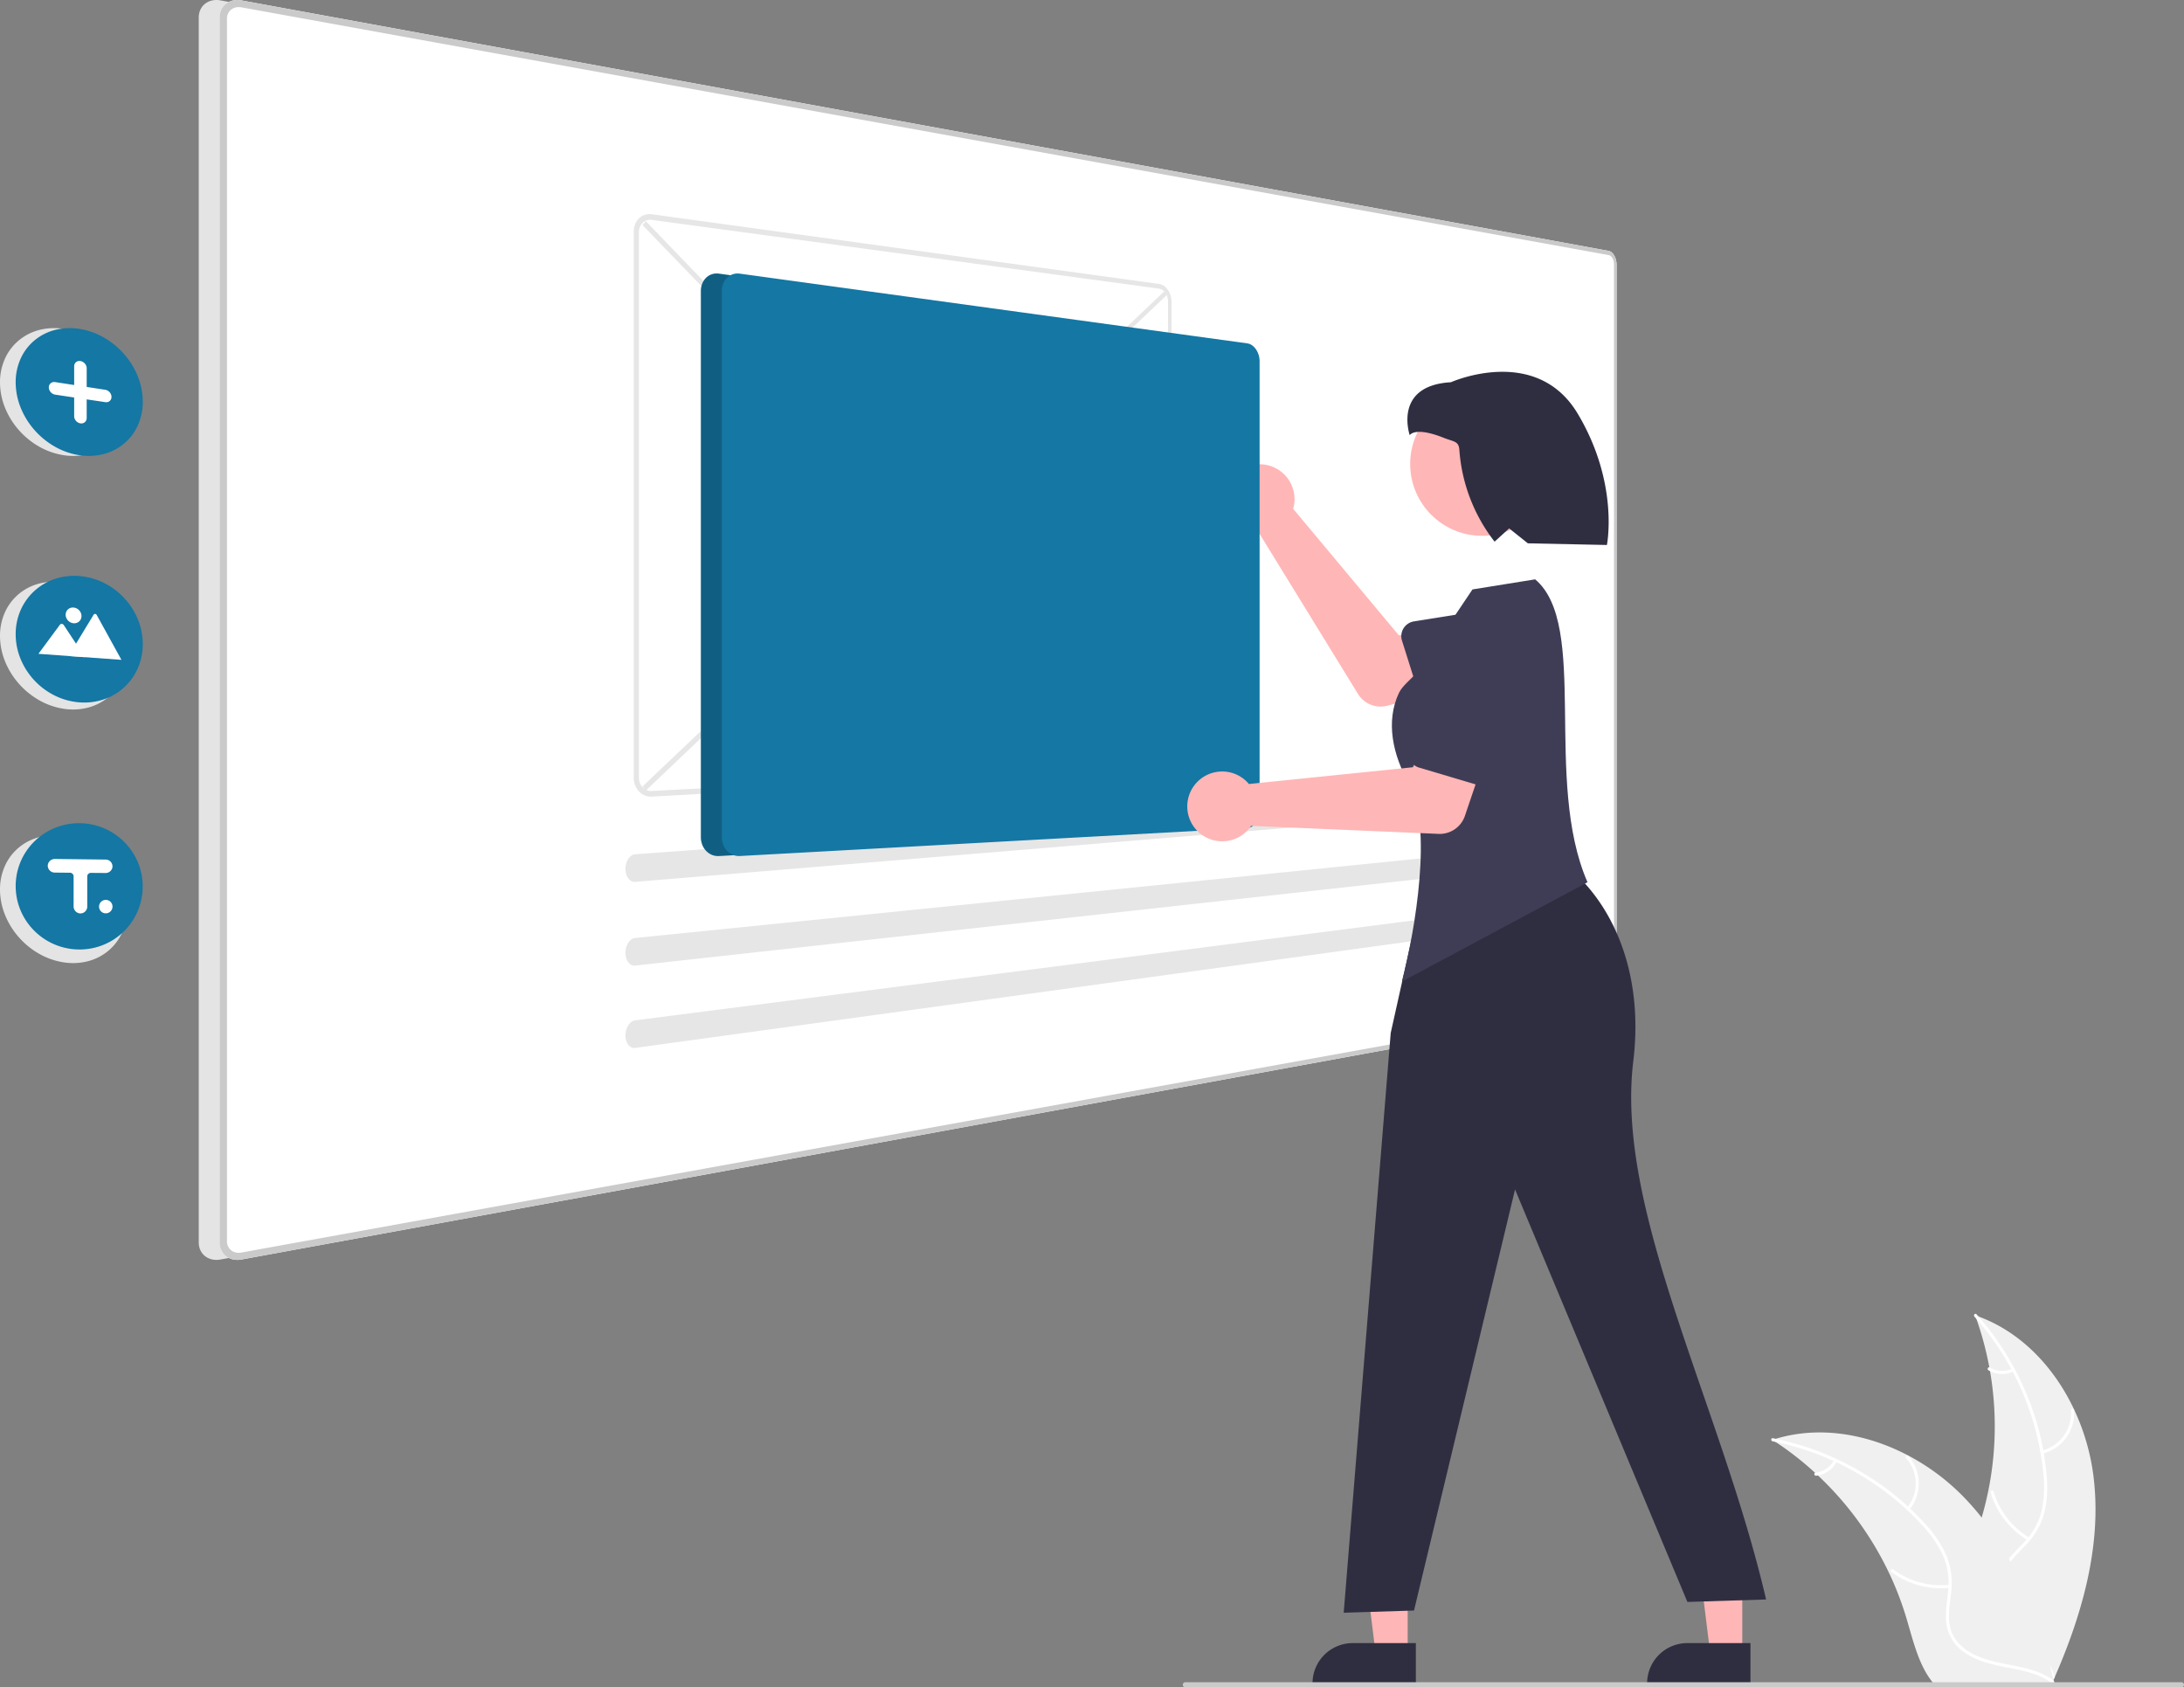 <svg xmlns="http://www.w3.org/2000/svg" data-name="Layer 1" width="835.459" height="645.47"><rect width="100%" height="100%" fill="#808080" stroke="none"/><path d="M800.84 564.765c-3.317-26.678-19.85-52.964-45.293-61.646a123.863 123.863 0 0 1-.007 85.04c-3.91 10.576-9.359 21.931-5.681 32.59 2.288 6.631 7.885 11.705 14.142 14.878 6.258 3.173 13.202 4.685 20.06 6.167l1.349 1.116c10.886-24.581 18.749-51.467 15.43-78.145Z" fill="#f0f0f0"/><path d="M755.294 503.624a105.87 105.87 0 0 1 26.32 59.583 45.591 45.591 0 0 1-.52 14.275 26.149 26.149 0 0 1-6.503 12.129c-2.931 3.22-6.303 6.175-8.4 10.052a16.01 16.01 0 0 0-.782 13.07c1.852 5.312 5.501 9.64 9.218 13.75 4.126 4.563 8.484 9.237 10.238 15.285.212.733 1.337.36 1.125-.371-3.052-10.524-13.268-16.502-18.14-25.98-2.273-4.424-3.227-9.559-1.096-14.228 1.863-4.082 5.337-7.132 8.334-10.368a27.903 27.903 0 0 0 6.8-11.622 42.148 42.148 0 0 0 1.066-14.202 102.712 102.712 0 0 0-7.502-31.214 107.747 107.747 0 0 0-19.374-31.048c-.507-.567-1.287.325-.784.889Z" fill="#fff"/><path d="M781.294 556.037a15.884 15.884 0 0 0 12.091-16.64c-.06-.76-1.244-.701-1.184.06a14.708 14.708 0 0 1-11.278 15.455c-.742.176-.366 1.3.371 1.125ZM776.292 588.173a30.615 30.615 0 0 1-13.67-17.632c-.216-.732-1.34-.36-1.126.372a31.844 31.844 0 0 0 14.264 18.319c.657.39 1.186-.671.532-1.059ZM769.713 523.527a8.991 8.991 0 0 1-8.52-.432c-.652-.398-1.181.663-.534 1.058a10.075 10.075 0 0 0 9.425.5.612.612 0 0 0 .377-.749.595.595 0 0 0-.748-.377Z" fill="#fff"/><path d="M677.993 550.77c.4.26.8.52 1.2.79a118.407 118.407 0 0 1 15.14 11.82c.37.33.74.67 1.1 1.01a124.827 124.827 0 0 1 27.11 37.11 121.222 121.222 0 0 1 6.64 17.18c2.45 8.13 4.46 17.14 9.31 23.79a20.796 20.796 0 0 0 1.62 2h43.83c.1-.05.2-.09.3-.14l1.75.08c-.07-.31-.15-.63-.22-.94-.04-.18-.09-.36-.13-.54-.03-.12-.06-.24-.08-.35-.01-.04-.02-.08-.03-.11-.02-.11-.05-.21-.07-.31q-.66-2.685-1.36-5.37c0-.01 0-.01-.01-.02-3.59-13.63-8.35-27.08-15-39.38-.2-.37-.4-.75-.62-1.12a115.674 115.674 0 0 0-10.39-15.76 102.258 102.258 0 0 0-6.81-7.79 85.037 85.037 0 0 0-21.28-15.94c-15.72-8.3-33.92-11.48-50.72-6.41-.43.13-.85.26-1.28.4Z" fill="#f0f0f0"/><path d="M678.092 551.326a105.87 105.87 0 0 1 56.887 31.728 45.591 45.591 0 0 1 8.18 11.71 26.149 26.149 0 0 1 2.11 13.6c-.401 4.336-1.314 8.725-.654 13.083a16.01 16.01 0 0 0 7.245 10.907c4.676 3.126 10.196 4.385 15.637 5.429 6.042 1.159 12.336 2.267 17.378 6.04.61.458 1.284-.517.674-.974-8.772-6.565-20.528-5.188-30.125-9.823-4.478-2.162-8.332-5.688-9.441-10.699-.97-4.382-.033-8.909.412-13.296a27.903 27.903 0 0 0-1.567-13.374 42.148 42.148 0 0 0-7.7-11.981 102.712 102.712 0 0 0-24.783-20.406 107.747 107.747 0 0 0-34.162-13.126c-.746-.148-.832 1.035-.091 1.182Z" fill="#fff"/><path d="M730.408 577.521a15.884 15.884 0 0 0-.364-20.565c-.506-.57-1.416.189-.91.76a14.708 14.708 0 0 1 .3 19.13c-.486.588.49 1.259.974.675ZM745.762 606.192a30.615 30.615 0 0 1-21.531-5.847c-.613-.455-1.287.52-.675.974a31.844 31.844 0 0 0 22.418 6.038c.76-.084.543-1.25-.212-1.165ZM701.588 558.537a8.991 8.991 0 0 1-7.064 4.784c-.76.075-.543 1.24.212 1.166a10.075 10.075 0 0 0 7.826-5.275.612.612 0 0 0-.15-.825.595.595 0 0 0-.824.15Z" fill="#fff"/><path data-name="Path 1" d="M607.42 95.98 84.337.146a8.036 8.036 0 0 0-3.22.038 6.64 6.64 0 0 0-2.642 1.234 6.214 6.214 0 0 0-1.788 2.227 6.938 6.938 0 0 0-.657 3.008v468.623a6.941 6.941 0 0 0 .655 3.009 6.214 6.214 0 0 0 1.786 2.228 6.64 6.64 0 0 0 2.64 1.236 8.034 8.034 0 0 0 3.22.04L607.42 385.95a2.475 2.475 0 0 0 1.163-.59 4.426 4.426 0 0 0 .947-1.2 6.729 6.729 0 0 0 .637-1.637 7.865 7.865 0 0 0 .234-1.9v-279.3a7.866 7.866 0 0 0-.233-1.905 6.736 6.736 0 0 0-.637-1.638 4.433 4.433 0 0 0-.947-1.2 2.48 2.48 0 0 0-1.163-.591Z" fill="#e4e4e4"/><path data-name="Path 1" d="M615.42 95.98 92.337.146a8.036 8.036 0 0 0-3.22.038 6.64 6.64 0 0 0-2.642 1.234 6.214 6.214 0 0 0-1.788 2.227 6.938 6.938 0 0 0-.657 3.008v468.623a6.941 6.941 0 0 0 .655 3.009 6.214 6.214 0 0 0 1.786 2.228 6.64 6.64 0 0 0 2.64 1.236 8.034 8.034 0 0 0 3.22.04L615.42 385.95a2.475 2.475 0 0 0 1.163-.59 4.426 4.426 0 0 0 .947-1.2 6.729 6.729 0 0 0 .637-1.637 7.865 7.865 0 0 0 .234-1.9v-279.3a7.866 7.866 0 0 0-.233-1.905 6.736 6.736 0 0 0-.637-1.638 4.433 4.433 0 0 0-.947-1.2 2.48 2.48 0 0 0-1.163-.591Z" fill="#fff"/><path data-name="Path 2" d="M615.42 95.98 92.337.146a8.036 8.036 0 0 0-3.22.038 6.64 6.64 0 0 0-2.642 1.234 6.214 6.214 0 0 0-1.788 2.227 6.938 6.938 0 0 0-.657 3.008v468.623a6.941 6.941 0 0 0 .655 3.009 6.214 6.214 0 0 0 1.786 2.228 6.64 6.64 0 0 0 2.64 1.236 8.034 8.034 0 0 0 3.22.04L615.42 385.95a2.475 2.475 0 0 0 1.163-.59 4.426 4.426 0 0 0 .947-1.2 6.729 6.729 0 0 0 .637-1.637 7.865 7.865 0 0 0 .234-1.9v-279.3a7.866 7.866 0 0 0-.233-1.905 6.736 6.736 0 0 0-.637-1.638 4.433 4.433 0 0 0-.947-1.2 2.48 2.48 0 0 0-1.163-.591Zm1.99 284.813a5.247 5.247 0 0 1-.156 1.272 4.49 4.49 0 0 1-.425 1.093 2.95 2.95 0 0 1-.632.8 1.649 1.649 0 0 1-.775.392l-523.08 94.773a5.349 5.349 0 0 1-2.145-.03 4.426 4.426 0 0 1-1.757-.825 4.142 4.142 0 0 1-1.188-1.484 4.627 4.627 0 0 1-.436-2V7.15a4.629 4.629 0 0 1 .435-2 4.143 4.143 0 0 1 1.187-1.486 4.423 4.423 0 0 1 1.756-.826 5.35 5.35 0 0 1 2.145-.031l523.083 94.776a1.648 1.648 0 0 1 .775.392 2.95 2.95 0 0 1 .632.8 4.491 4.491 0 0 1 .426 1.092 5.244 5.244 0 0 1 .156 1.272v279.653Z" fill="#cacaca"/><path data-name="Path 3" d="M0 146.269A21.866 21.866 0 0 1 1.983 137a19.536 19.536 0 0 1 5.372-6.926 20.088 20.088 0 0 1 7.887-3.913 23.237 23.237 0 0 1 9.529-.287 27.514 27.514 0 0 1 9.389 3.485 30.257 30.257 0 0 1 7.565 6.386 29.632 29.632 0 0 1 5.05 8.378 26.08 26.08 0 0 1 1.842 9.518 21.937 21.937 0 0 1-1.842 8.96 19.59 19.59 0 0 1-5.05 6.846 19.937 19.937 0 0 1-7.565 4.092 22.86 22.86 0 0 1-9.39.638 27.188 27.188 0 0 1-9.523-3.184 30.185 30.185 0 0 1-7.884-6.305 29.778 29.778 0 0 1-5.373-8.553A26.191 26.191 0 0 1 0 146.269ZM0 243.269A21.866 21.866 0 0 1 1.983 234a19.536 19.536 0 0 1 5.372-6.926 20.088 20.088 0 0 1 7.887-3.913 23.237 23.237 0 0 1 9.529-.287 27.514 27.514 0 0 1 9.389 3.485 30.257 30.257 0 0 1 7.565 6.386 29.632 29.632 0 0 1 5.05 8.378 26.08 26.08 0 0 1 1.842 9.518 21.937 21.937 0 0 1-1.842 8.96 19.59 19.59 0 0 1-5.05 6.846 19.937 19.937 0 0 1-7.565 4.092 22.86 22.86 0 0 1-9.39.638 27.188 27.188 0 0 1-9.523-3.184 30.185 30.185 0 0 1-7.884-6.305 29.778 29.778 0 0 1-5.373-8.553A26.191 26.191 0 0 1 0 243.269ZM0 340.269A21.866 21.866 0 0 1 1.983 331a19.536 19.536 0 0 1 5.372-6.926 20.088 20.088 0 0 1 7.887-3.913 23.237 23.237 0 0 1 9.529-.287 27.514 27.514 0 0 1 9.389 3.485 30.257 30.257 0 0 1 7.565 6.386 29.632 29.632 0 0 1 5.05 8.378 26.08 26.08 0 0 1 1.842 9.518 21.937 21.937 0 0 1-1.842 8.96 19.59 19.59 0 0 1-5.05 6.846 19.937 19.937 0 0 1-7.565 4.092 22.86 22.86 0 0 1-9.39.638 27.188 27.188 0 0 1-9.523-3.184 30.185 30.185 0 0 1-7.884-6.305 29.778 29.778 0 0 1-5.373-8.553A26.191 26.191 0 0 1 0 340.269Z" fill="#e4e4e4"/><path data-name="Path 3" d="M6 146.269A21.866 21.866 0 0 1 7.983 137a19.536 19.536 0 0 1 5.372-6.926 20.088 20.088 0 0 1 7.887-3.913 23.237 23.237 0 0 1 9.529-.287 27.514 27.514 0 0 1 9.389 3.485 30.257 30.257 0 0 1 7.565 6.386 29.632 29.632 0 0 1 5.05 8.378 26.08 26.08 0 0 1 1.842 9.518 21.937 21.937 0 0 1-1.842 8.96 19.59 19.59 0 0 1-5.05 6.846 19.937 19.937 0 0 1-7.565 4.092 22.86 22.86 0 0 1-9.39.638 27.188 27.188 0 0 1-9.523-3.184 30.185 30.185 0 0 1-7.884-6.305 29.778 29.778 0 0 1-5.373-8.553A26.191 26.191 0 0 1 6 146.269Z" fill="#1477a4"/><path data-name="Path 4" d="M6 242.608a22.865 22.865 0 0 1 1.982-9.418 21.7 21.7 0 0 1 5.372-7.32 21.994 21.994 0 0 1 7.887-4.5 23.587 23.587 0 0 1 9.529-.991 25.758 25.758 0 0 1 9.389 2.79 27.178 27.178 0 0 1 7.565 5.827 26.864 26.864 0 0 1 5.05 8 25.028 25.028 0 0 1 1.84 9.393 22.9 22.9 0 0 1-1.841 9.1 21.766 21.766 0 0 1-12.615 11.87 23.394 23.394 0 0 1-9.39 1.331 25.609 25.609 0 0 1-9.523-2.48A27.214 27.214 0 0 1 7.99 252.325 25.1 25.1 0 0 1 6 242.608Z" fill="#1477a4"/><path data-name="Path 5" d="M6 338.947a23.912 23.912 0 0 1 7.354-17.281 24.417 24.417 0 0 1 39.415 8.223 24.109 24.109 0 0 1-22 33.304 24.465 24.465 0 0 1-22.78-14.675 24.029 24.029 0 0 1-1.988-9.571Z" fill="#1477a4"/><path data-name="Path 6" d="m21.11 146.159 7.262 1.116v-7.16a2.154 2.154 0 0 1 .186-.9 1.91 1.91 0 0 1 .513-.678 1.955 1.955 0 0 1 .762-.391 2.269 2.269 0 0 1 .933-.04 2.713 2.713 0 0 1 .933.334 3.01 3.01 0 0 1 .762.63 2.959 2.959 0 0 1 .515.837 2.59 2.59 0 0 1 .19.955v7.15l7.125 1.093a2.641 2.641 0 0 1 .918.327 2.947 2.947 0 0 1 1.254 1.448 2.573 2.573 0 0 1 .185.947 2.16 2.16 0 0 1-.185.89 1.917 1.917 0 0 1-.5.675 1.941 1.941 0 0 1-.75.394 2.221 2.221 0 0 1-.917.048l-7.134-1.067v7.134a2.17 2.17 0 0 1-.188.9 1.95 1.95 0 0 1-.512.683 1.99 1.99 0 0 1-.76.4 2.274 2.274 0 0 1-.932.054 2.676 2.676 0 0 1-.934-.32 2.947 2.947 0 0 1-.763-.62 2.9 2.9 0 0 1-.515-.832 2.566 2.566 0 0 1-.186-.957v-7.16l-7.262-1.09a2.75 2.75 0 0 1-.948-.331 3.023 3.023 0 0 1-.775-.631 2.95 2.95 0 0 1-.523-.838 2.58 2.58 0 0 1-.192-.967 2.16 2.16 0 0 1 .192-.907 1.941 1.941 0 0 1 .523-.684 2.005 2.005 0 0 1 .775-.4 2.325 2.325 0 0 1 .948-.042Z" fill="#fff"/><path data-name="Path 7" d="m26.207 250.933 20.166 1.462h.074l-9.457-17.17a.756.756 0 0 0-.245-.269.736.736 0 0 0-.161-.08.7.7 0 0 0-.177-.04.652.652 0 0 0-.176.008.614.614 0 0 0-.161.055.589.589 0 0 0-.245.227l-6.435 10.578-.31.509Z" fill="#fff"/><path data-name="Path 8" d="m14.698 250.098 17.792 1.29-3.41-5.176-.246-.374-4.472-6.79a1.021 1.021 0 0 0-.291-.261 1 1 0 0 0-.173-.082.963.963 0 0 0-.192-.047.917.917 0 0 0-.191-.007.876.876 0 0 0-.183.032.83.83 0 0 0-.17.07.806.806 0 0 0-.15.106l-.014.018-.02.018-.014.019-.015.019Z" fill="#fff"/><path data-name="Ellipse 1" d="M28.153 232.399a3.219 3.219 0 0 1 1.177.336 3.415 3.415 0 0 1 .959.725 3.373 3.373 0 0 1 .646 1.008 3.119 3.119 0 0 1 .237 1.186 2.827 2.827 0 0 1-.237 1.146 2.671 2.671 0 0 1-.646.9 2.708 2.708 0 0 1-.96.563 2.92 2.92 0 0 1-1.176.139 3.216 3.216 0 0 1-1.18-.333 3.414 3.414 0 0 1-.963-.724 3.374 3.374 0 0 1-.651-1.01 3.12 3.12 0 0 1-.24-1.192 2.827 2.827 0 0 1 .24-1.15 2.671 2.671 0 0 1 .65-.9 2.71 2.71 0 0 1 .965-.558 2.924 2.924 0 0 1 1.179-.136Z" fill="#fff"/><path data-name="Rectangle 2" d="m245.764 300.844 199.68-189.457.856 1.5-199.288 189.56Z" fill="#e6e6e6"/><path data-name="Rectangle 3" d="m245.796 86.11 1.252-1.5 199.234 206.826-.86 1.425Z" fill="#e6e6e6"/><path data-name="Path 9" d="m443.424 108.62-194.1-26.665a5.967 5.967 0 0 0-2.675.228 5.75 5.75 0 0 0-2.193 1.324 6.393 6.393 0 0 0-1.485 2.2 7.6 7.6 0 0 0-.547 2.878v208.94a7.948 7.948 0 0 0 .547 2.92 7.15 7.15 0 0 0 1.484 2.328 6.423 6.423 0 0 0 2.193 1.5 6.153 6.153 0 0 0 2.675.448l194.1-10.69a3.936 3.936 0 0 0 1.846-.6 5.323 5.323 0 0 0 1.5-1.421 7.09 7.09 0 0 0 1.01-2.037 8.192 8.192 0 0 0 .37-2.446v-172.02a8.5 8.5 0 0 0-.37-2.477 7.807 7.807 0 0 0-1.01-2.12 6.016 6.016 0 0 0-1.5-1.545 4.253 4.253 0 0 0-1.845-.744Zm-194.1 193.95a4.394 4.394 0 0 1-1.91-.323 4.589 4.589 0 0 1-1.563-1.074 5.109 5.109 0 0 1-1.058-1.666 5.679 5.679 0 0 1-.39-2.083V88.844a5.43 5.43 0 0 1 .39-2.051 4.569 4.569 0 0 1 1.058-1.574 4.108 4.108 0 0 1 1.564-.945 4.259 4.259 0 0 1 1.909-.167l194.1 26.305a3.035 3.035 0 0 1 1.319.532 4.294 4.294 0 0 1 1.074 1.1 5.575 5.575 0 0 1 .723 1.515 6.07 6.07 0 0 1 .266 1.77v172.268a5.854 5.854 0 0 1-.266 1.75 5.063 5.063 0 0 1-.723 1.456 3.8 3.8 0 0 1-1.074 1.014 2.809 2.809 0 0 1-1.32.423Z" fill="#e6e6e6"/><g data-name="b12ed9b2-cc32-4c4f-a9d5-2d1deb4d0e3e"><path data-name="Path 14" d="M242.894 326.785a2.96 2.96 0 0 0-1.427.554 4.493 4.493 0 0 0-1.158 1.251 6.417 6.417 0 0 0-.772 1.758 7.545 7.545 0 0 0-.267 2.082 7.013 7.013 0 0 0 .3 1.987 5.277 5.277 0 0 0 .78 1.58 3.515 3.515 0 0 0 1.147 1.023 2.6 2.6 0 0 0 1.4.315L582.7 309.198a1.164 1.164 0 0 0 .718-.329 2.717 2.717 0 0 0 .59-.828 5.284 5.284 0 0 0 .4-1.2 7.289 7.289 0 0 0 .156-1.458 7.068 7.068 0 0 0-.132-1.445 4.807 4.807 0 0 0-.384-1.169 2.34 2.34 0 0 0-.574-.779 1.046 1.046 0 0 0-.714-.264h-.06Z" fill="#e6e6e6"/></g><g data-name="e10bb4bc-6df1-41b6-ac46-84090840b498"><path data-name="Path 15" d="M242.894 358.806a3.043 3.043 0 0 0-1.427.593 4.68 4.68 0 0 0-1.158 1.278 6.612 6.612 0 0 0-.772 1.779 7.623 7.623 0 0 0-.267 2.095 6.927 6.927 0 0 0 .3 1.979 5.107 5.107 0 0 0 .78 1.559 3.376 3.376 0 0 0 1.145.99 2.556 2.556 0 0 0 1.4.278L582.7 331.87a1.2 1.2 0 0 0 .718-.35 2.824 2.824 0 0 0 .59-.844 5.418 5.418 0 0 0 .4-1.216 7.352 7.352 0 0 0 .156-1.463 7.015 7.015 0 0 0-.132-1.442 4.692 4.692 0 0 0-.384-1.158 2.249 2.249 0 0 0-.577-.76 1.021 1.021 0 0 0-.714-.245h-.06Z" fill="#e6e6e6"/></g><g data-name="e3c0a870-6a35-4470-a43f-0902a465f5fb"><path data-name="Path 16" d="M242.894 390.308a3.132 3.132 0 0 0-1.427.632 4.868 4.868 0 0 0-1.158 1.31 6.81 6.81 0 0 0-.772 1.8 7.7 7.7 0 0 0-.267 2.1 6.843 6.843 0 0 0 .3 1.97 4.944 4.944 0 0 0 .78 1.539 3.246 3.246 0 0 0 1.145.96 2.519 2.519 0 0 0 1.4.239L582.7 354.175a1.238 1.238 0 0 0 .718-.368 2.934 2.934 0 0 0 .59-.861 5.548 5.548 0 0 0 .4-1.227 7.415 7.415 0 0 0 .156-1.467 6.961 6.961 0 0 0-.132-1.438 4.578 4.578 0 0 0-.384-1.148 2.163 2.163 0 0 0-.577-.744 1 1 0 0 0-.714-.226h-.06Z" fill="#e6e6e6"/></g><path data-name="Path 17" d="m40.464 328.8-19.398-.231a2.761 2.761 0 0 0-.954.135 2.726 2.726 0 0 0-.823.437 2.68 2.68 0 0 0-.624.687 2.653 2.653 0 0 0-.355.883 2.579 2.579 0 0 0 .057 1.124 2.615 2.615 0 0 0 .21.527 2.659 2.659 0 0 0 .743.873 2.694 2.694 0 0 0 1.605.547l5.834.053a1.413 1.413 0 0 1 1.29.857 1.379 1.379 0 0 1 .11.54v11.445a2.665 2.665 0 0 0 .594 1.739 2.692 2.692 0 0 0 1.579.95 2.613 2.613 0 0 0 2.8-1.472 2.581 2.581 0 0 0 .242-1.09v-11.54a1.371 1.371 0 0 1 1.372-1.37h.013l5.573.045a2.629 2.629 0 0 0 2.663-2.113 2.6 2.6 0 0 0-2.531-3.025Z" fill="#fff"/><path data-name="Ellipse 2" d="M40.465 344.219a2.575 2.575 0 1 1-2.371 1.573 2.567 2.567 0 0 1 2.37-1.573Z" fill="#fff"/><path d="M495.112 192.56a13.39 13.39 0 0 1-.433 2.064l40.436 48.415 15.102-2.602 6.906 22.278-26.287 7.205a10.176 10.176 0 0 1-11.36-4.485l-37.58-61.139a13.352 13.352 0 1 1 13.216-11.736Z" fill="#ffb6b6"/><path d="M536.905 240.34a5.718 5.718 0 0 1 3.966-2.643l28.37-4.524a15.896 15.896 0 0 1 9.65 30.292l-25.92 12.602a5.724 5.724 0 0 1-7.962-3.427l-8.694-27.57a5.717 5.717 0 0 1 .59-4.73Z" fill="#3f3d56"/><path fill="#ffb6b6" d="M538.487 632.518h-12.26l-5.832-47.288 18.094.001-.002 47.287z"/><path d="m541.613 644.402-39.53-.001v-.5a15.387 15.387 0 0 1 15.386-15.386h24.145Z" fill="#2f2e41"/><path fill="#ffb6b6" d="M666.487 632.518h-12.26l-5.832-47.288 18.094.001-.002 47.287z"/><path d="m669.613 644.402-39.53-.001v-.5a15.387 15.387 0 0 1 15.386-15.386h24.145ZM543.274 344.47l53.125-15.352c19.353 13.726 32.715 41.24 28.388 76.839-6.974 57.368 33.399 131.13 50.81 205.869l-30.108.946-65.93-157.78-38.652 161.065-26.895.845 17.985-221.769Z" fill="#2f2e41"/><circle cx="566.93" cy="177.474" r="27.482" fill="#ffb6b6"/><path d="M538.967 299.677c-6.074-10.663-9.076-23.613-3.789-34.687 1.332-2.788 4.962-5.424 6.862-7.861l21.234-31.66 23.976-3.856c20.749 17.402 3.024 76.857 20.024 115.857l-71 38c5.075-19.382 11.924-59.59 2.693-75.793Z" fill="#3f3d56"/><path d="M539.274 166.47s1.86-3.447 13 1c3.898 1.556 5.726 1.198 5.98 4.585a64.62 64.62 0 0 0 13.396 35.034l.085.11 5.57-5.082 7.16 5.717 30.233.635s4.774-23.504-11.138-50.185-48.533-12.07-48.533-12.07c-22.278 1.27-15.753 20.256-15.753 20.256Z" fill="#2f2e41"/><path data-name="Path 9" d="m469.114 131.342-194.1-26.666a5.967 5.967 0 0 0-2.675.228 5.75 5.75 0 0 0-2.193 1.324 6.393 6.393 0 0 0-1.485 2.2 7.6 7.6 0 0 0-.547 2.878v208.94a7.948 7.948 0 0 0 .547 2.92 7.15 7.15 0 0 0 1.484 2.328 6.423 6.423 0 0 0 2.193 1.5 6.153 6.153 0 0 0 2.675.448l194.1-10.69a3.936 3.936 0 0 0 1.846-.6 5.323 5.323 0 0 0 1.5-1.42 7.09 7.09 0 0 0 1.01-2.038 8.192 8.192 0 0 0 .37-2.446v-172.02a8.5 8.5 0 0 0-.37-2.477 7.807 7.807 0 0 0-1.01-2.12 6.016 6.016 0 0 0-1.5-1.545 4.253 4.253 0 0 0-1.845-.744Z" fill="#1477a4"/><path data-name="Path 9" d="m469.114 131.342-194.1-26.666a5.967 5.967 0 0 0-2.675.228 5.75 5.75 0 0 0-2.193 1.324 6.393 6.393 0 0 0-1.485 2.2 7.6 7.6 0 0 0-.547 2.878v208.94a7.948 7.948 0 0 0 .547 2.92 7.15 7.15 0 0 0 1.484 2.328 6.423 6.423 0 0 0 2.193 1.5 6.153 6.153 0 0 0 2.675.448l194.1-10.69a3.936 3.936 0 0 0 1.846-.6 5.323 5.323 0 0 0 1.5-1.42 7.09 7.09 0 0 0 1.01-2.038 8.192 8.192 0 0 0 .37-2.446v-172.02a8.5 8.5 0 0 0-.37-2.477 7.807 7.807 0 0 0-1.01-2.12 6.016 6.016 0 0 0-1.5-1.545 4.253 4.253 0 0 0-1.845-.744Z" opacity=".2"/><path data-name="Path 9" d="m477.114 131.342-194.1-26.666a5.967 5.967 0 0 0-2.675.228 5.75 5.75 0 0 0-2.193 1.324 6.393 6.393 0 0 0-1.485 2.2 7.6 7.6 0 0 0-.547 2.878v208.94a7.948 7.948 0 0 0 .547 2.92 7.15 7.15 0 0 0 1.484 2.328 6.423 6.423 0 0 0 2.193 1.5 6.153 6.153 0 0 0 2.675.448l194.1-10.69a3.936 3.936 0 0 0 1.846-.6 5.323 5.323 0 0 0 1.5-1.42 7.09 7.09 0 0 0 1.01-2.038 8.192 8.192 0 0 0 .37-2.446v-172.02a8.5 8.5 0 0 0-.37-2.477 7.807 7.807 0 0 0-1.01-2.12 6.016 6.016 0 0 0-1.5-1.545 4.253 4.253 0 0 0-1.845-.744Z" fill="#1477a4"/><path d="M476.28 298.383a13.39 13.39 0 0 1 1.468 1.514l62.754-6.415 6.295-13.972 22.328 6.745-8.741 25.817a10.176 10.176 0 0 1-10.074 6.904l-71.7-3.072a13.352 13.352 0 1 1-2.33-17.521Z" fill="#ffb6b6"/><path d="M539.267 290.488a5.718 5.718 0 0 1 .029-4.766l12.127-26.043a15.896 15.896 0 0 1 30.505 8.957l-4.062 28.533a5.724 5.724 0 0 1-7.296 4.68l-27.713-8.225a5.717 5.717 0 0 1-3.59-3.136Z" fill="#3f3d56"/><path d="M834.459 645.47h-381a1 1 0 0 1 0-2h381a1 1 0 0 1 0 2Z" fill="#cacaca"/></svg>